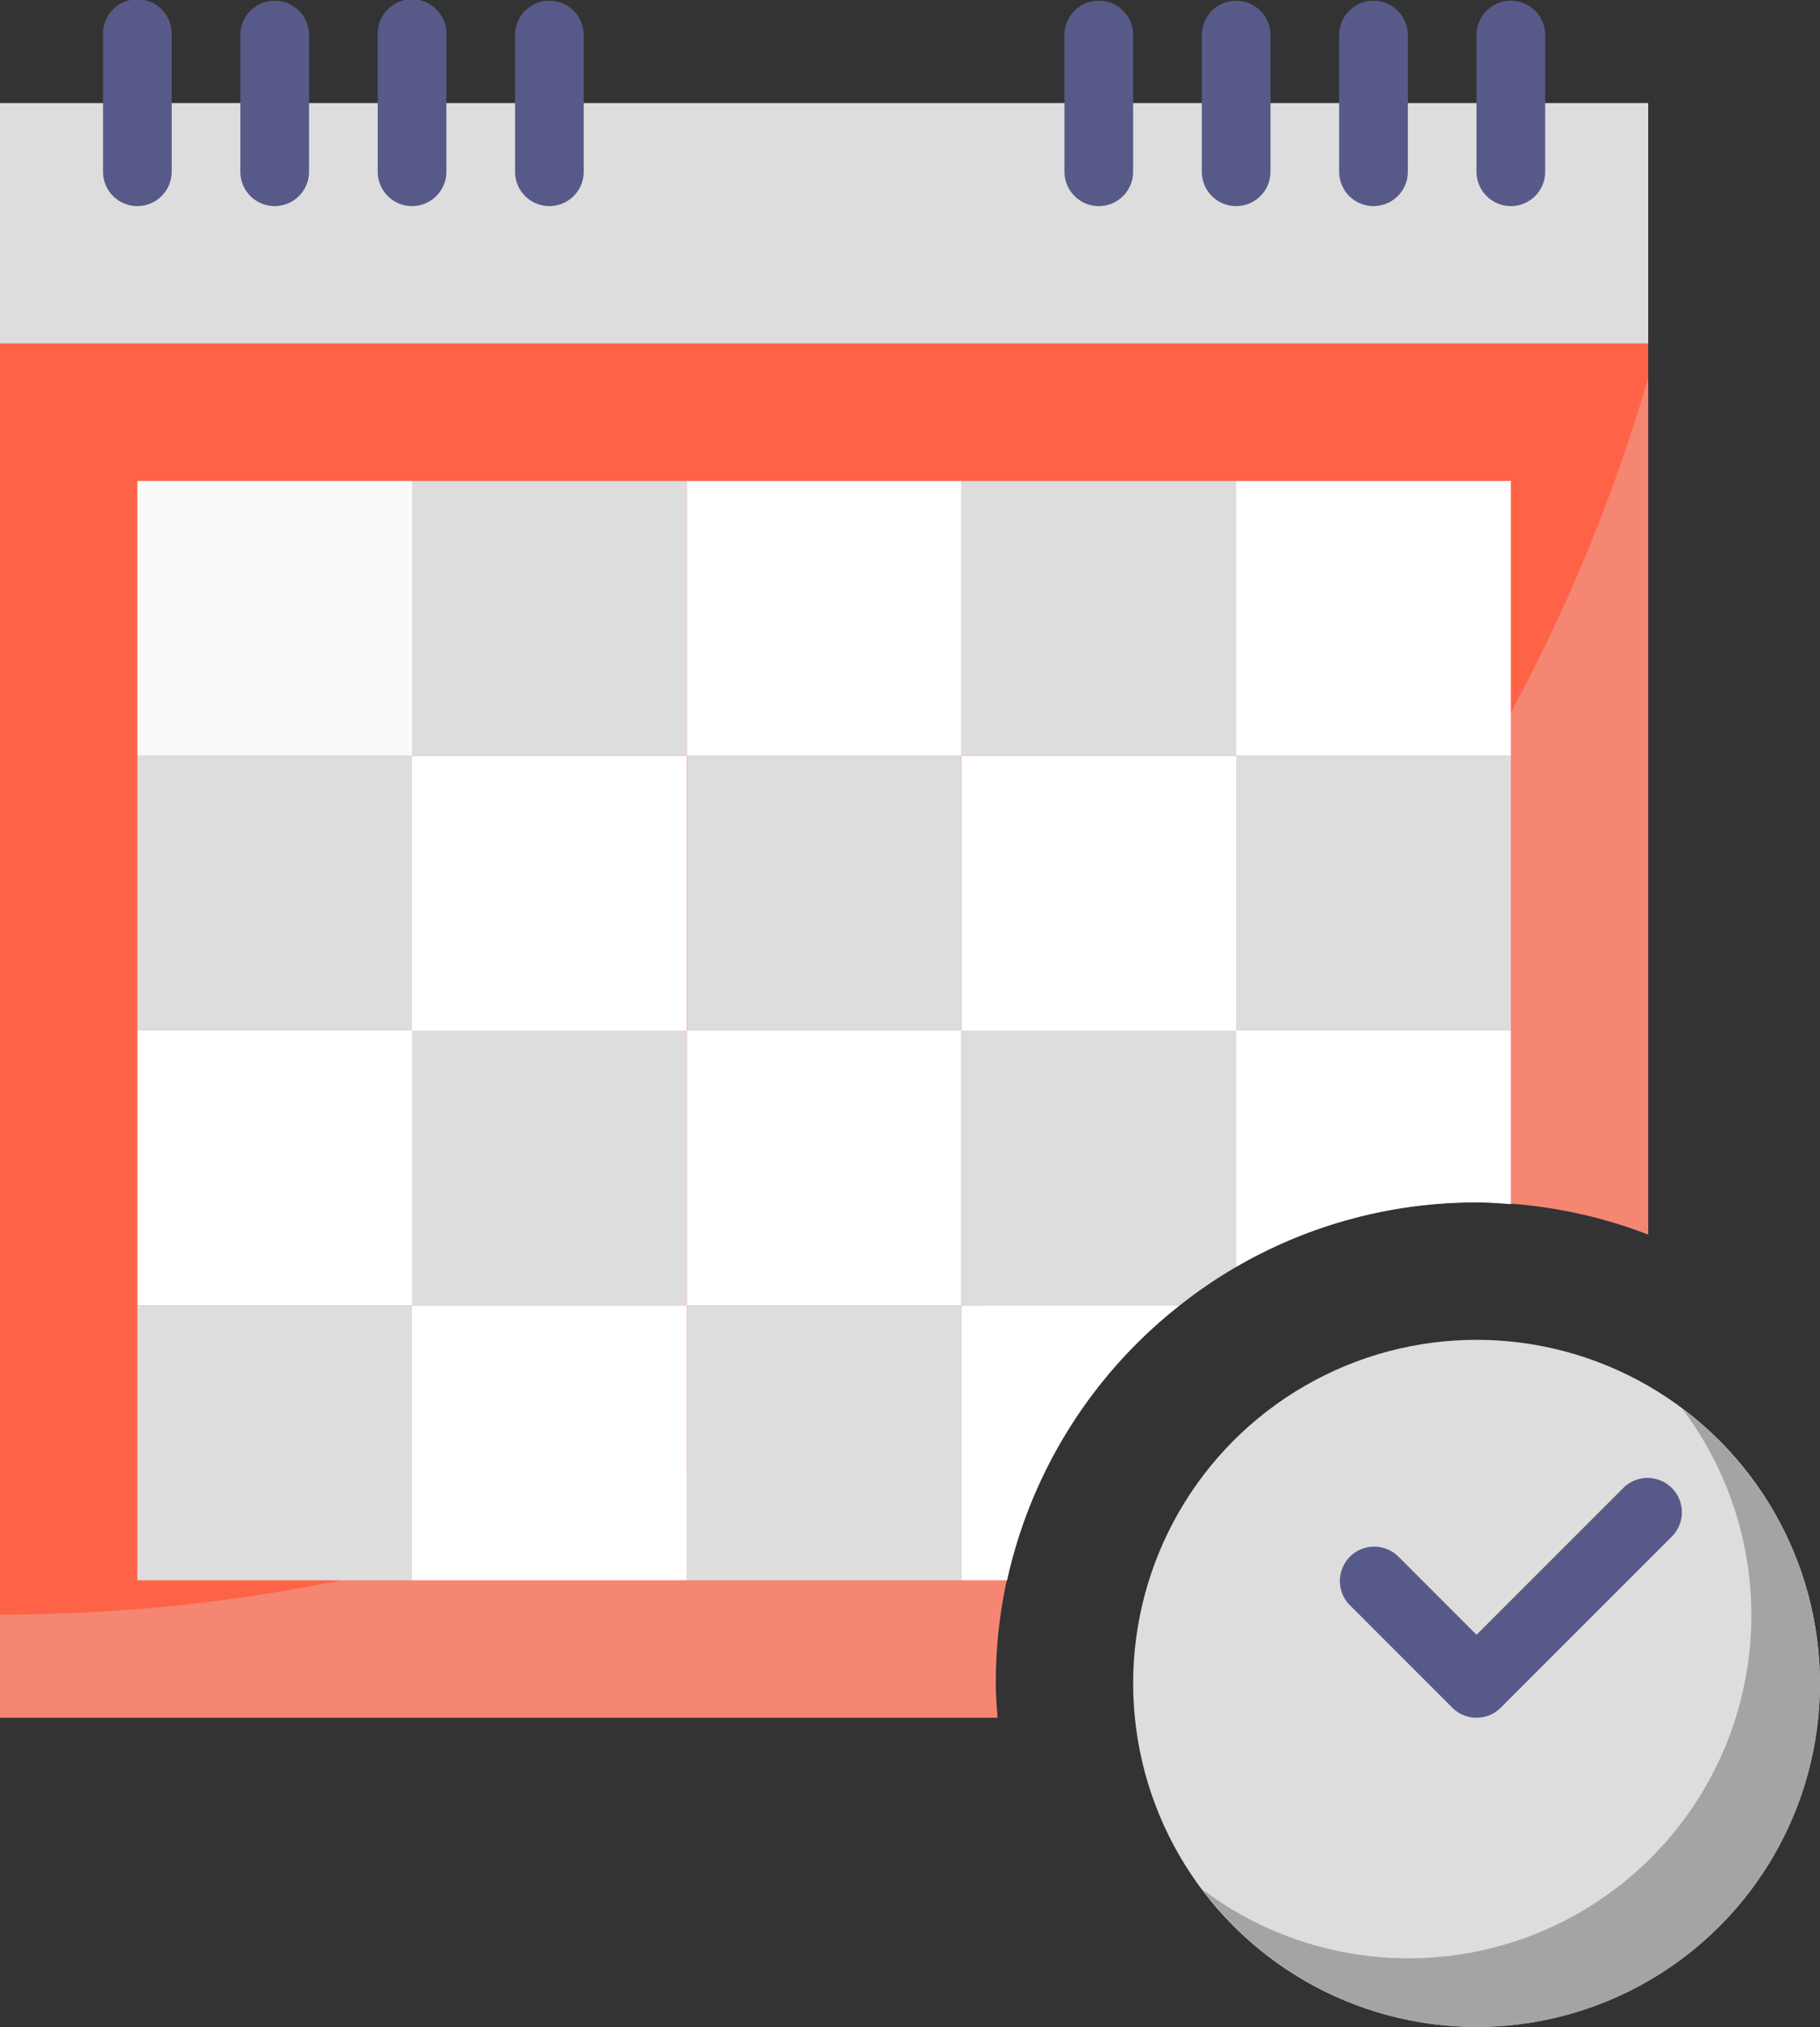 <svg xmlns="http://www.w3.org/2000/svg" id="icon" width="126.334" height="140.635" viewBox="0 0 126.334 140.635">
    <rect x="0" y="0" width="126.334" height="140.635" fill="#333333" stroke="none"/>
    <defs>
        <style>
            .cls-1{fill:tomato}.cls-2,.cls-3{fill:#ddd}.cls-2{opacity:.29}.cls-4{fill:#575a89}.cls-5{fill:#fff}.cls-6{fill:#fafafa}.cls-7{fill:#a4a4a4}
        </style>
    </defs>
    <path id="Path_38" d="M95.155 179.733a33.3 33.3 0 0 1 45.287-31.138v-61.82H26.033v95.341h69.242c-.055-.791-.12-1.577-.12-2.383z" class="cls-1" data-name="Path 38" transform="translate(-26.033 -62.94)"/>
    <path id="Path_39" d="M26.033 181.26v7.151h69.242c-.055-.791-.119-1.578-.119-2.384a33.3 33.3 0 0 1 45.287-31.138V95.453a119.2 119.2 0 0 1-114.41 85.807z" class="cls-2" data-name="Path 39" transform="translate(-26.033 -69.234)"/>
    <path id="Rectangle_51" d="M0 0h114.41v16.685H0z" class="cls-3" data-name="Rectangle 51" transform="translate(0 7.151)"/>
    <g id="Group_17" data-name="Group 17" transform="translate(7.15)">
        <path id="Path_43" d="M54.449 14.3a2.385 2.385 0 0 1-2.384-2.384V2.384a2.384 2.384 0 1 1 4.767 0v9.534a2.385 2.385 0 0 1-2.383 2.382z" class="cls-4" data-name="Path 43" transform="translate(-52.065)"/>
        <path id="Path_44" d="M89.159 14.3a2.385 2.385 0 0 1-2.384-2.384V2.384a2.384 2.384 0 0 1 4.767 0v9.534a2.385 2.385 0 0 1-2.383 2.382z" class="cls-4" data-name="Path 44" transform="translate(-77.241)"/>
        <path id="Path_45" d="M123.869 14.3a2.385 2.385 0 0 1-2.384-2.384V2.384a2.384 2.384 0 1 1 4.767 0v9.534a2.385 2.385 0 0 1-2.383 2.382z" class="cls-4" data-name="Path 45" transform="translate(-102.417)"/>
        <path id="Path_46" d="M332.129 14.3a2.385 2.385 0 0 1-2.384-2.384V2.384a2.384 2.384 0 0 1 4.767 0v9.534a2.384 2.384 0 0 1-2.383 2.382z" class="cls-4" data-name="Path 46" transform="translate(-253.472)"/>
        <path id="Path_47" d="M366.84 14.3a2.385 2.385 0 0 1-2.384-2.384V2.384a2.384 2.384 0 0 1 4.767 0v9.534a2.385 2.385 0 0 1-2.383 2.382z" class="cls-4" data-name="Path 47" transform="translate(-278.649)"/>
        <path id="Path_48" d="M401.55 14.3a2.385 2.385 0 0 1-2.384-2.384V2.384a2.384 2.384 0 0 1 4.767 0v9.534a2.385 2.385 0 0 1-2.383 2.382z" class="cls-4" data-name="Path 48" transform="translate(-303.825)"/>
        <path id="Path_49" d="M158.579 14.3a2.385 2.385 0 0 1-2.384-2.384V2.384a2.384 2.384 0 0 1 4.767 0v9.534a2.384 2.384 0 0 1-2.383 2.382z" class="cls-4" data-name="Path 49" transform="translate(-127.593)"/>
        <path id="Path_50" d="M297.419 14.3a2.385 2.385 0 0 1-2.384-2.384V2.384a2.384 2.384 0 0 1 4.767 0v9.534a2.384 2.384 0 0 1-2.383 2.382z" class="cls-4" data-name="Path 50" transform="translate(-228.296)"/>
    </g>
    <g id="Group_18" data-name="Group 18" transform="translate(9.534 33.369)">
        <path id="Rectangle_56" d="M0 0h19.068v19.068H0z" class="cls-3" data-name="Rectangle 56" transform="translate(19.068)"/>
        <path id="Rectangle_52" d="M0 0h19.068v19.068H0z" class="cls-3" data-name="Rectangle 52" transform="translate(57.205)"/>
        <path id="Rectangle_53" d="M0 0h19.068v19.068H0z" class="cls-5" data-name="Rectangle 53" transform="translate(38.136)"/>
        <path id="Rectangle_54" d="M0 0h19.068v19.068H0z" class="cls-3" data-name="Rectangle 54" transform="translate(0 19.069)"/>
        <path id="Rectangle_55" d="M0 0h19.068v19.068H0z" class="cls-6" data-name="Rectangle 55"/>
        <path id="Rectangle_59" d="M0 0h19.068v19.068H0z" class="cls-3" data-name="Rectangle 59" transform="translate(19.068 38.137)"/>
        <path id="Rectangle_62" d="M0 0h19.068v19.068H0z" class="cls-5" data-name="Rectangle 62" transform="translate(0 38.137)"/>
        <path id="Rectangle_61" d="M0 0h19.068v19.068H0z" class="cls-5" data-name="Rectangle 61" transform="translate(57.205 19.069)"/>
        <path id="Rectangle_60" d="M0 0h19.068v19.068H0z" class="cls-5" data-name="Rectangle 60" transform="translate(38.136 38.137)"/>
        <path id="Rectangle_58" d="M0 0h19.068v19.068H0z" class="cls-5" data-name="Rectangle 58" transform="translate(19.068 19.069)"/>
        <path id="Rectangle_63" d="M0 0h19.068v19.068H0z" class="cls-5" data-name="Rectangle 63" transform="translate(76.273)"/>
        <path id="Rectangle_57" d="M0 0h19.068v19.068H0z" class="cls-3" data-name="Rectangle 57" transform="translate(38.136 19.069)"/>
        <path id="Rectangle_50" d="M0 0h19.068v19.068H0z" class="cls-3" data-name="Rectangle 50" transform="translate(38.136 57.205)"/>
        <path id="Rectangle_49" d="M0 0h19.068v19.068H0z" class="cls-3" data-name="Rectangle 49" transform="translate(0 57.205)"/>
        <path id="Rectangle_48" d="M0 0h19.068v19.068H0z" class="cls-5" data-name="Rectangle 48" transform="translate(19.068 57.205)"/>
        <path id="Path_41" d="M338.423 276.724a33.161 33.161 0 0 1 16.685-4.481c.806 0 1.592.064 2.384.119v-12.037h-19.069v16.4z" class="cls-5" data-name="Path 41" transform="translate(-262.15 -222.189)"/>
        <path id="Rectangle_47" d="M0 0h19.068v19.068H0z" class="cls-3" data-name="Rectangle 47" transform="translate(76.273 19.069)"/>
        <path id="Path_40" d="M269 260.326v19.068h15.152a33.138 33.138 0 0 1 3.916-2.67v-16.4z" class="cls-3" data-name="Path 40" transform="translate(-211.798 -222.189)"/>
        <path id="Path_42" d="M269 348.814h3.17a33.4 33.4 0 0 1 11.982-19.068H269z" class="cls-5" data-name="Path 42" transform="translate(-211.798 -272.541)"/>
    </g>
    <g id="Group_19" data-name="Group 19" transform="translate(78.657 92.958)">
        <circle id="Ellipse_5" cx="23.835" cy="23.835" r="23.835" class="cls-3" data-name="Ellipse 5"/>
        <path id="Path_51" d="M374.065 389.893a2.376 2.376 0 0 1-1.685-.7l-7.151-7.151a2.384 2.384 0 0 1 3.37-3.37l5.466 5.466 10.235-10.232a2.384 2.384 0 0 1 3.37 3.37l-11.92 11.918a2.377 2.377 0 0 1-1.685.699z" class="cls-4" data-name="Path 51" transform="translate(-350.23 -363.674)"/>
        <path id="Path_52" d="M363.147 355.848a23.8 23.8 0 0 1-33.331 33.332 23.814 23.814 0 1 0 33.331-33.332z" class="cls-7" data-name="Path 52" transform="translate(-325.03 -351.062)"/>
    </g>
</svg>
